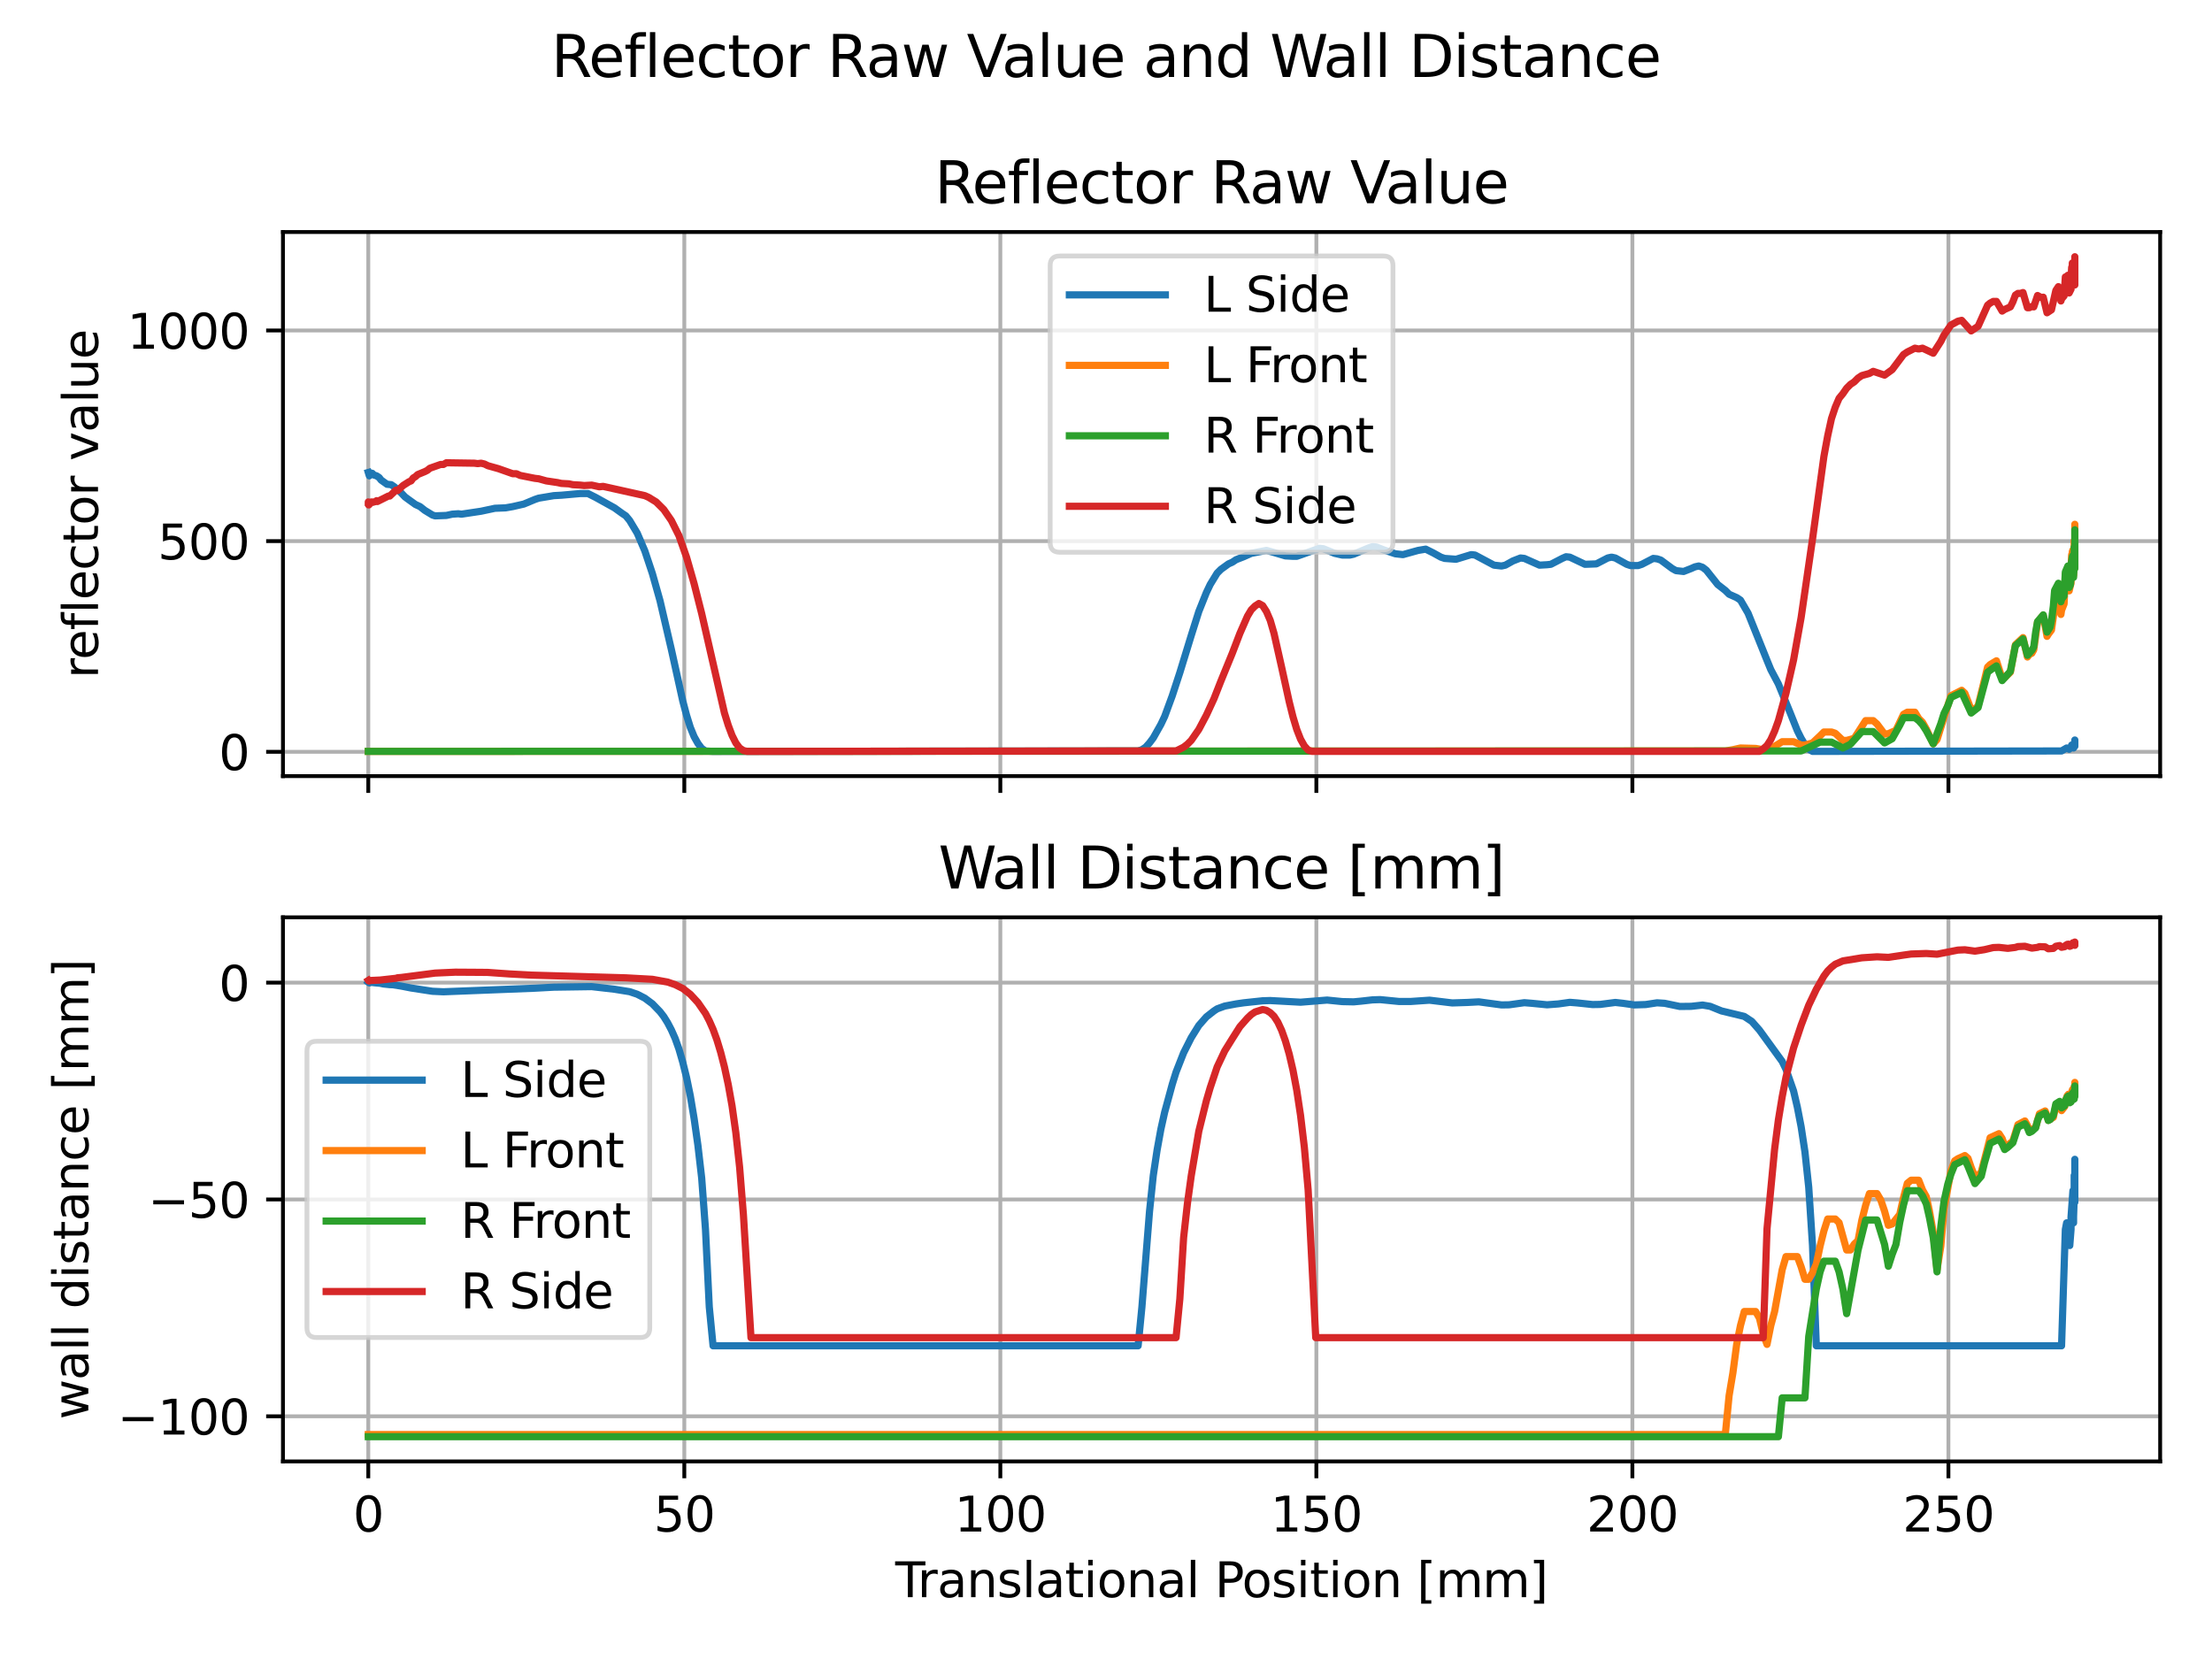 <?xml version="1.0" encoding="utf-8" standalone="no"?>
<!DOCTYPE svg PUBLIC "-//W3C//DTD SVG 1.1//EN"
  "http://www.w3.org/Graphics/SVG/1.1/DTD/svg11.dtd">
<svg xmlns:xlink="http://www.w3.org/1999/xlink" width="460.8pt" height="345.6pt" viewBox="0 0 460.8 345.6" xmlns="http://www.w3.org/2000/svg" version="1.1">
 <defs>
  <style type="text/css">*{stroke-linejoin: round; stroke-linecap: butt}</style>
 </defs>
 <g id="figure_1">
  <g id="patch_1">
   <path d="M 0 345.6 
L 460.8 345.6 
L 460.8 0 
L 0 0 
z
" style="fill: #ffffff"/>
  </g>
  <g id="axes_1">
   <g id="patch_2">
    <path d="M 58.945 161.679 
L 450 161.679 
L 450 48.332 
L 58.945 48.332 
z
" style="fill: #ffffff"/>
   </g>
   <g id="matplotlib.axis_1">
    <g id="xtick_1">
     <g id="line2d_1">
      <path d="M 76.721 161.679 
L 76.721 48.332 
" clip-path="url(#pb3e7c5bbc8)" style="fill: none; stroke: #b0b0b0; stroke-width: 0.8; stroke-linecap: square"/>
     </g>
     <g id="line2d_2">
      <defs>
       <path id="m8b4dc51caf" d="M 0 0 
L 0 3.5 
" style="stroke: #000000; stroke-width: 0.8"/>
      </defs>
      <g>
       <use xlink:href="#m8b4dc51caf" x="76.721" y="161.679" style="stroke: #000000; stroke-width: 0.8"/>
      </g>
     </g>
    </g>
    <g id="xtick_2">
     <g id="line2d_3">
      <path d="M 142.555 161.679 
L 142.555 48.332 
" clip-path="url(#pb3e7c5bbc8)" style="fill: none; stroke: #b0b0b0; stroke-width: 0.8; stroke-linecap: square"/>
     </g>
     <g id="line2d_4">
      <g>
       <use xlink:href="#m8b4dc51caf" x="142.555" y="161.679" style="stroke: #000000; stroke-width: 0.8"/>
      </g>
     </g>
    </g>
    <g id="xtick_3">
     <g id="line2d_5">
      <path d="M 208.389 161.679 
L 208.389 48.332 
" clip-path="url(#pb3e7c5bbc8)" style="fill: none; stroke: #b0b0b0; stroke-width: 0.8; stroke-linecap: square"/>
     </g>
     <g id="line2d_6">
      <g>
       <use xlink:href="#m8b4dc51caf" x="208.389" y="161.679" style="stroke: #000000; stroke-width: 0.8"/>
      </g>
     </g>
    </g>
    <g id="xtick_4">
     <g id="line2d_7">
      <path d="M 274.223 161.679 
L 274.223 48.332 
" clip-path="url(#pb3e7c5bbc8)" style="fill: none; stroke: #b0b0b0; stroke-width: 0.8; stroke-linecap: square"/>
     </g>
     <g id="line2d_8">
      <g>
       <use xlink:href="#m8b4dc51caf" x="274.223" y="161.679" style="stroke: #000000; stroke-width: 0.8"/>
      </g>
     </g>
    </g>
    <g id="xtick_5">
     <g id="line2d_9">
      <path d="M 340.057 161.679 
L 340.057 48.332 
" clip-path="url(#pb3e7c5bbc8)" style="fill: none; stroke: #b0b0b0; stroke-width: 0.8; stroke-linecap: square"/>
     </g>
     <g id="line2d_10">
      <g>
       <use xlink:href="#m8b4dc51caf" x="340.057" y="161.679" style="stroke: #000000; stroke-width: 0.8"/>
      </g>
     </g>
    </g>
    <g id="xtick_6">
     <g id="line2d_11">
      <path d="M 405.891 161.679 
L 405.891 48.332 
" clip-path="url(#pb3e7c5bbc8)" style="fill: none; stroke: #b0b0b0; stroke-width: 0.8; stroke-linecap: square"/>
     </g>
     <g id="line2d_12">
      <g>
       <use xlink:href="#m8b4dc51caf" x="405.891" y="161.679" style="stroke: #000000; stroke-width: 0.8"/>
      </g>
     </g>
    </g>
   </g>
   <g id="matplotlib.axis_2">
    <g id="ytick_1">
     <g id="line2d_13">
      <path d="M 58.945 156.614 
L 450 156.614 
" clip-path="url(#pb3e7c5bbc8)" style="fill: none; stroke: #b0b0b0; stroke-width: 0.8; stroke-linecap: square"/>
     </g>
     <g id="line2d_14">
      <defs>
       <path id="m3fa0ac9e76" d="M 0 0 
L -3.5 0 
" style="stroke: #000000; stroke-width: 0.8"/>
      </defs>
      <g>
       <use xlink:href="#m3fa0ac9e76" x="58.945" y="156.614" style="stroke: #000000; stroke-width: 0.8"/>
      </g>
     </g>
     <g id="text_1">
      <!-- 0 -->
      <g transform="translate(45.583 160.414)scale(0.1 -0.1)">
       <defs>
        <path id="DejaVuSans-30" d="M 2034 4250 
Q 1547 4250 1301 3770 
Q 1056 3291 1056 2328 
Q 1056 1369 1301 889 
Q 1547 409 2034 409 
Q 2525 409 2770 889 
Q 3016 1369 3016 2328 
Q 3016 3291 2770 3770 
Q 2525 4250 2034 4250 
z
M 2034 4750 
Q 2819 4750 3233 4129 
Q 3647 3509 3647 2328 
Q 3647 1150 3233 529 
Q 2819 -91 2034 -91 
Q 1250 -91 836 529 
Q 422 1150 422 2328 
Q 422 3509 836 4129 
Q 1250 4750 2034 4750 
z
" transform="scale(0.016)"/>
       </defs>
       <use xlink:href="#DejaVuSans-30"/>
      </g>
     </g>
    </g>
    <g id="ytick_2">
     <g id="line2d_15">
      <path d="M 58.945 112.729 
L 450 112.729 
" clip-path="url(#pb3e7c5bbc8)" style="fill: none; stroke: #b0b0b0; stroke-width: 0.8; stroke-linecap: square"/>
     </g>
     <g id="line2d_16">
      <g>
       <use xlink:href="#m3fa0ac9e76" x="58.945" y="112.729" style="stroke: #000000; stroke-width: 0.8"/>
      </g>
     </g>
     <g id="text_2">
      <!-- 500 -->
      <g transform="translate(32.858 116.528)scale(0.1 -0.1)">
       <defs>
        <path id="DejaVuSans-35" d="M 691 4666 
L 3169 4666 
L 3169 4134 
L 1269 4134 
L 1269 2991 
Q 1406 3038 1543 3061 
Q 1681 3084 1819 3084 
Q 2600 3084 3056 2656 
Q 3513 2228 3513 1497 
Q 3513 744 3044 326 
Q 2575 -91 1722 -91 
Q 1428 -91 1123 -41 
Q 819 9 494 109 
L 494 744 
Q 775 591 1075 516 
Q 1375 441 1709 441 
Q 2250 441 2565 725 
Q 2881 1009 2881 1497 
Q 2881 1984 2565 2268 
Q 2250 2553 1709 2553 
Q 1456 2553 1204 2497 
Q 953 2441 691 2322 
L 691 4666 
z
" transform="scale(0.016)"/>
       </defs>
       <use xlink:href="#DejaVuSans-35"/>
       <use xlink:href="#DejaVuSans-30" x="63.623"/>
       <use xlink:href="#DejaVuSans-30" x="127.246"/>
      </g>
     </g>
    </g>
    <g id="ytick_3">
     <g id="line2d_17">
      <path d="M 58.945 68.844 
L 450 68.844 
" clip-path="url(#pb3e7c5bbc8)" style="fill: none; stroke: #b0b0b0; stroke-width: 0.8; stroke-linecap: square"/>
     </g>
     <g id="line2d_18">
      <g>
       <use xlink:href="#m3fa0ac9e76" x="58.945" y="68.844" style="stroke: #000000; stroke-width: 0.8"/>
      </g>
     </g>
     <g id="text_3">
      <!-- 1000 -->
      <g transform="translate(26.495 72.643)scale(0.1 -0.1)">
       <defs>
        <path id="DejaVuSans-31" d="M 794 531 
L 1825 531 
L 1825 4091 
L 703 3866 
L 703 4441 
L 1819 4666 
L 2450 4666 
L 2450 531 
L 3481 531 
L 3481 0 
L 794 0 
L 794 531 
z
" transform="scale(0.016)"/>
       </defs>
       <use xlink:href="#DejaVuSans-31"/>
       <use xlink:href="#DejaVuSans-30" x="63.623"/>
       <use xlink:href="#DejaVuSans-30" x="127.246"/>
       <use xlink:href="#DejaVuSans-30" x="190.869"/>
      </g>
     </g>
    </g>
    <g id="text_4">
     <!-- reflector value -->
     <g transform="translate(20.416 141.322)rotate(-90)scale(0.1 -0.1)">
      <defs>
       <path id="DejaVuSans-72" d="M 2631 2963 
Q 2534 3019 2420 3045 
Q 2306 3072 2169 3072 
Q 1681 3072 1420 2755 
Q 1159 2438 1159 1844 
L 1159 0 
L 581 0 
L 581 3500 
L 1159 3500 
L 1159 2956 
Q 1341 3275 1631 3429 
Q 1922 3584 2338 3584 
Q 2397 3584 2469 3576 
Q 2541 3569 2628 3553 
L 2631 2963 
z
" transform="scale(0.016)"/>
       <path id="DejaVuSans-65" d="M 3597 1894 
L 3597 1613 
L 953 1613 
Q 991 1019 1311 708 
Q 1631 397 2203 397 
Q 2534 397 2845 478 
Q 3156 559 3463 722 
L 3463 178 
Q 3153 47 2828 -22 
Q 2503 -91 2169 -91 
Q 1331 -91 842 396 
Q 353 884 353 1716 
Q 353 2575 817 3079 
Q 1281 3584 2069 3584 
Q 2775 3584 3186 3129 
Q 3597 2675 3597 1894 
z
M 3022 2063 
Q 3016 2534 2758 2815 
Q 2500 3097 2075 3097 
Q 1594 3097 1305 2825 
Q 1016 2553 972 2059 
L 3022 2063 
z
" transform="scale(0.016)"/>
       <path id="DejaVuSans-66" d="M 2375 4863 
L 2375 4384 
L 1825 4384 
Q 1516 4384 1395 4259 
Q 1275 4134 1275 3809 
L 1275 3500 
L 2222 3500 
L 2222 3053 
L 1275 3053 
L 1275 0 
L 697 0 
L 697 3053 
L 147 3053 
L 147 3500 
L 697 3500 
L 697 3744 
Q 697 4328 969 4595 
Q 1241 4863 1831 4863 
L 2375 4863 
z
" transform="scale(0.016)"/>
       <path id="DejaVuSans-6c" d="M 603 4863 
L 1178 4863 
L 1178 0 
L 603 0 
L 603 4863 
z
" transform="scale(0.016)"/>
       <path id="DejaVuSans-63" d="M 3122 3366 
L 3122 2828 
Q 2878 2963 2633 3030 
Q 2388 3097 2138 3097 
Q 1578 3097 1268 2742 
Q 959 2388 959 1747 
Q 959 1106 1268 751 
Q 1578 397 2138 397 
Q 2388 397 2633 464 
Q 2878 531 3122 666 
L 3122 134 
Q 2881 22 2623 -34 
Q 2366 -91 2075 -91 
Q 1284 -91 818 406 
Q 353 903 353 1747 
Q 353 2603 823 3093 
Q 1294 3584 2113 3584 
Q 2378 3584 2631 3529 
Q 2884 3475 3122 3366 
z
" transform="scale(0.016)"/>
       <path id="DejaVuSans-74" d="M 1172 4494 
L 1172 3500 
L 2356 3500 
L 2356 3053 
L 1172 3053 
L 1172 1153 
Q 1172 725 1289 603 
Q 1406 481 1766 481 
L 2356 481 
L 2356 0 
L 1766 0 
Q 1100 0 847 248 
Q 594 497 594 1153 
L 594 3053 
L 172 3053 
L 172 3500 
L 594 3500 
L 594 4494 
L 1172 4494 
z
" transform="scale(0.016)"/>
       <path id="DejaVuSans-6f" d="M 1959 3097 
Q 1497 3097 1228 2736 
Q 959 2375 959 1747 
Q 959 1119 1226 758 
Q 1494 397 1959 397 
Q 2419 397 2687 759 
Q 2956 1122 2956 1747 
Q 2956 2369 2687 2733 
Q 2419 3097 1959 3097 
z
M 1959 3584 
Q 2709 3584 3137 3096 
Q 3566 2609 3566 1747 
Q 3566 888 3137 398 
Q 2709 -91 1959 -91 
Q 1206 -91 779 398 
Q 353 888 353 1747 
Q 353 2609 779 3096 
Q 1206 3584 1959 3584 
z
" transform="scale(0.016)"/>
       <path id="DejaVuSans-20" transform="scale(0.016)"/>
       <path id="DejaVuSans-76" d="M 191 3500 
L 800 3500 
L 1894 563 
L 2988 3500 
L 3597 3500 
L 2284 0 
L 1503 0 
L 191 3500 
z
" transform="scale(0.016)"/>
       <path id="DejaVuSans-61" d="M 2194 1759 
Q 1497 1759 1228 1600 
Q 959 1441 959 1056 
Q 959 750 1161 570 
Q 1363 391 1709 391 
Q 2188 391 2477 730 
Q 2766 1069 2766 1631 
L 2766 1759 
L 2194 1759 
z
M 3341 1997 
L 3341 0 
L 2766 0 
L 2766 531 
Q 2569 213 2275 61 
Q 1981 -91 1556 -91 
Q 1019 -91 701 211 
Q 384 513 384 1019 
Q 384 1609 779 1909 
Q 1175 2209 1959 2209 
L 2766 2209 
L 2766 2266 
Q 2766 2663 2505 2880 
Q 2244 3097 1772 3097 
Q 1472 3097 1187 3025 
Q 903 2953 641 2809 
L 641 3341 
Q 956 3463 1253 3523 
Q 1550 3584 1831 3584 
Q 2591 3584 2966 3190 
Q 3341 2797 3341 1997 
z
" transform="scale(0.016)"/>
       <path id="DejaVuSans-75" d="M 544 1381 
L 544 3500 
L 1119 3500 
L 1119 1403 
Q 1119 906 1312 657 
Q 1506 409 1894 409 
Q 2359 409 2629 706 
Q 2900 1003 2900 1516 
L 2900 3500 
L 3475 3500 
L 3475 0 
L 2900 0 
L 2900 538 
Q 2691 219 2414 64 
Q 2138 -91 1772 -91 
Q 1169 -91 856 284 
Q 544 659 544 1381 
z
M 1991 3584 
L 1991 3584 
z
" transform="scale(0.016)"/>
      </defs>
      <use xlink:href="#DejaVuSans-72"/>
      <use xlink:href="#DejaVuSans-65" x="38.863"/>
      <use xlink:href="#DejaVuSans-66" x="100.387"/>
      <use xlink:href="#DejaVuSans-6c" x="135.592"/>
      <use xlink:href="#DejaVuSans-65" x="163.375"/>
      <use xlink:href="#DejaVuSans-63" x="224.898"/>
      <use xlink:href="#DejaVuSans-74" x="279.879"/>
      <use xlink:href="#DejaVuSans-6f" x="319.088"/>
      <use xlink:href="#DejaVuSans-72" x="380.27"/>
      <use xlink:href="#DejaVuSans-20" x="421.383"/>
      <use xlink:href="#DejaVuSans-76" x="453.17"/>
      <use xlink:href="#DejaVuSans-61" x="512.35"/>
      <use xlink:href="#DejaVuSans-6c" x="573.629"/>
      <use xlink:href="#DejaVuSans-75" x="601.412"/>
      <use xlink:href="#DejaVuSans-65" x="664.791"/>
     </g>
    </g>
   </g>
   <g id="line2d_19">
    <path d="M 76.721 98.423 
L 76.747 98.51 
L 76.936 99.125 
L 77.142 98.598 
L 77.208 98.51 
L 77.449 98.686 
L 77.543 98.598 
L 77.877 98.949 
L 78.143 99.037 
L 78.447 99.125 
L 78.979 99.476 
L 79.388 100.002 
L 80.618 100.88 
L 81.497 100.968 
L 82.144 101.407 
L 82.837 102.021 
L 83.201 102.284 
L 84.365 103.513 
L 85.201 104.128 
L 86.543 105.093 
L 87.496 105.532 
L 88.498 106.322 
L 90.085 107.287 
L 90.638 107.463 
L 92.982 107.375 
L 94.206 107.112 
L 95.483 107.024 
L 96.128 107.112 
L 100.223 106.497 
L 103.094 105.883 
L 105.319 105.795 
L 106.82 105.532 
L 109.124 105.005 
L 111.441 104.04 
L 112.218 103.777 
L 113.798 103.513 
L 115.365 103.25 
L 116.945 103.162 
L 120.895 102.811 
L 122.475 102.811 
L 124.055 103.601 
L 128.005 105.795 
L 129.585 106.936 
L 130.375 107.463 
L 131.165 108.428 
L 132.745 111.061 
L 134.325 114.748 
L 135.905 119.487 
L 137.485 125.105 
L 139.855 135.286 
L 142.225 145.994 
L 143.015 148.978 
L 143.805 151.524 
L 144.596 153.455 
L 145.386 154.859 
L 146.176 155.912 
L 146.966 156.439 
L 148.546 156.527 
L 237.092 156.439 
L 237.882 156.176 
L 238.672 155.649 
L 239.462 154.771 
L 240.252 153.718 
L 241.833 150.909 
L 242.623 149.242 
L 244.203 144.941 
L 245.783 140.114 
L 248.153 132.39 
L 249.733 127.387 
L 251.313 123.437 
L 252.103 121.769 
L 253.551 119.4 
L 254.341 118.61 
L 255.921 117.469 
L 256.711 117.118 
L 257.501 116.591 
L 259.081 115.977 
L 260.661 115.274 
L 263.821 114.66 
L 265.401 115.099 
L 267.771 115.801 
L 269.351 115.889 
L 270.141 115.889 
L 274.881 114.221 
L 275.671 114.309 
L 278.041 115.274 
L 279.621 115.626 
L 281.201 115.626 
L 281.991 115.45 
L 285.151 114.133 
L 285.941 113.87 
L 286.731 113.958 
L 288.311 114.572 
L 290.681 115.362 
L 292.261 115.538 
L 293.841 115.099 
L 295.421 114.66 
L 297.001 114.397 
L 298.582 115.187 
L 300.162 116.064 
L 300.952 116.328 
L 303.322 116.503 
L 306.482 115.538 
L 307.272 115.626 
L 311.222 117.732 
L 312.802 117.908 
L 313.592 117.732 
L 315.172 116.854 
L 316.752 116.24 
L 317.542 116.328 
L 320.702 117.732 
L 322.282 117.644 
L 323.072 117.556 
L 325.442 116.328 
L 326.232 115.977 
L 327.022 116.064 
L 330.182 117.556 
L 332.552 117.469 
L 334.922 116.24 
L 335.712 116.064 
L 336.502 116.24 
L 338.872 117.556 
L 339.662 117.82 
L 341.242 117.82 
L 342.032 117.556 
L 344.402 116.328 
L 345.192 116.415 
L 345.982 116.679 
L 348.352 118.434 
L 349.142 118.873 
L 350.722 119.049 
L 352.302 118.434 
L 353.092 118.083 
L 353.882 117.908 
L 354.672 118.171 
L 355.462 118.785 
L 357.832 121.769 
L 359.412 122.998 
L 360.202 123.788 
L 361.782 124.49 
L 362.572 125.017 
L 364.152 127.738 
L 368.102 137.568 
L 368.892 139.499 
L 370.472 142.483 
L 372.842 148.276 
L 374.422 152.226 
L 375.212 153.806 
L 376.002 155.122 
L 376.792 156.088 
L 377.582 156.527 
L 429.46 156.439 
L 430.513 155.824 
L 430.908 155.912 
L 431.04 156.088 
L 431.435 155.737 
L 431.435 155.561 
L 431.566 155.21 
L 431.83 155.21 
L 431.83 155.473 
L 431.961 155.824 
L 431.961 155.737 
L 431.961 155.473 
L 432.093 155.386 
L 432.093 154.771 
L 432.093 154.771 
L 432.225 154.771 
L 432.225 155.473 
L 432.225 154.157 
L 432.225 154.508 
" clip-path="url(#pb3e7c5bbc8)" style="fill: none; stroke: #1f77b4; stroke-width: 1.5; stroke-linecap: square"/>
   </g>
   <g id="line2d_20">
    <path d="M 76.721 156.527 
L 359.412 156.439 
L 360.992 156.176 
L 362.572 155.824 
L 365.732 155.912 
L 367.312 156.176 
L 368.892 155.824 
L 369.682 155.473 
L 371.262 154.508 
L 373.632 154.508 
L 375.212 155.21 
L 376.002 155.21 
L 377.582 154.771 
L 379.162 153.279 
L 379.952 152.489 
L 381.533 152.489 
L 382.323 152.752 
L 383.903 154.245 
L 384.693 154.245 
L 386.273 153.806 
L 388.643 150.119 
L 390.223 150.119 
L 391.013 150.822 
L 392.593 152.928 
L 393.383 152.84 
L 394.963 152.138 
L 396.543 148.803 
L 397.333 148.364 
L 398.913 148.364 
L 399.703 149.681 
L 400.493 150.47 
L 401.283 151.875 
L 402.731 154.947 
L 403.521 154.069 
L 404.969 149.417 
L 406.418 144.941 
L 408.656 143.8 
L 409.315 144.414 
L 410.631 147.837 
L 411.421 147.662 
L 412.08 147.047 
L 414.055 138.973 
L 414.581 138.446 
L 415.898 137.656 
L 417.083 141.342 
L 417.61 141.167 
L 418.795 140.026 
L 419.848 134.321 
L 421.428 132.829 
L 422.35 136.866 
L 422.745 136.339 
L 423.271 136.076 
L 423.666 135.374 
L 424.456 129.581 
L 425.641 128.177 
L 426.431 132.565 
L 426.695 132.126 
L 427.353 131.249 
L 428.275 124.754 
L 428.801 123.7 
L 429.328 128.001 
L 429.46 127.123 
L 429.986 125.807 
L 430.25 119.663 
L 430.513 119.224 
L 430.776 118.259 
L 431.04 123.086 
L 431.303 121.945 
L 431.435 121.506 
L 431.435 118.522 
L 431.566 115.538 
L 431.698 115.274 
L 431.698 114.923 
L 431.83 114.572 
L 431.83 117.381 
L 431.961 119.839 
L 431.961 118.873 
L 432.093 118.61 
L 432.093 112.641 
L 432.225 112.466 
L 432.225 118.259 
L 432.225 109.218 
L 432.225 110.71 
" clip-path="url(#pb3e7c5bbc8)" style="fill: none; stroke: #ff7f0e; stroke-width: 1.5; stroke-linecap: square"/>
   </g>
   <g id="line2d_21">
    <path d="M 76.721 156.527 
L 375.212 156.439 
L 379.162 154.596 
L 381.533 154.596 
L 383.113 155.386 
L 383.903 155.824 
L 385.483 155.035 
L 387.853 152.401 
L 390.223 152.401 
L 392.593 154.771 
L 394.173 153.894 
L 395.753 151.085 
L 396.543 149.505 
L 398.913 149.505 
L 399.703 150.119 
L 400.493 150.997 
L 401.283 152.226 
L 402.731 154.947 
L 404.311 150.734 
L 404.969 148.627 
L 405.759 147.047 
L 406.418 145.292 
L 408.656 144.239 
L 410.631 148.54 
L 412.08 147.398 
L 414.055 140.026 
L 415.24 139.148 
L 415.898 138.709 
L 417.083 141.781 
L 418.795 139.85 
L 419.848 134.496 
L 421.428 133.092 
L 422.35 136.515 
L 423.271 135.462 
L 423.666 134.76 
L 424.061 131.688 
L 424.456 129.493 
L 425.641 128.089 
L 426.431 131.688 
L 427.09 130.634 
L 427.353 129.318 
L 427.748 126.246 
L 428.011 122.998 
L 428.801 121.506 
L 429.328 125.368 
L 429.46 124.841 
L 429.986 124.139 
L 430.25 119.136 
L 430.776 117.908 
L 431.04 122.384 
L 431.303 121.857 
L 431.435 120.453 
L 431.435 117.644 
L 431.698 115.977 
L 431.83 115.713 
L 431.83 118.083 
L 431.961 120.277 
L 431.961 120.014 
L 432.093 118.083 
L 432.093 113.958 
L 432.225 113.782 
L 432.225 118.434 
L 432.225 110.359 
L 432.225 111.676 
" clip-path="url(#pb3e7c5bbc8)" style="fill: none; stroke: #2ca02c; stroke-width: 1.5; stroke-linecap: square"/>
   </g>
   <g id="line2d_22">
    <path d="M 76.721 104.654 
L 76.722 104.566 
L 76.773 105.181 
L 76.812 105.093 
L 76.836 105.181 
L 76.865 105.005 
L 76.898 105.093 
L 76.936 105.093 
L 77.082 104.742 
L 77.281 104.654 
L 77.361 104.566 
L 77.449 104.654 
L 77.543 104.566 
L 77.646 104.654 
L 77.877 104.566 
L 78.29 104.479 
L 78.447 104.303 
L 78.613 104.479 
L 80.9 103.338 
L 81.192 103.338 
L 82.484 102.109 
L 82.837 102.197 
L 83.965 101.143 
L 85.201 100.353 
L 85.636 100.178 
L 86.083 99.564 
L 86.543 99.3 
L 87.014 98.861 
L 88.498 98.247 
L 89.017 97.984 
L 89.546 97.545 
L 91.783 96.755 
L 92.376 96.755 
L 92.982 96.404 
L 98.828 96.492 
L 99.512 96.579 
L 100.223 96.492 
L 100.934 96.667 
L 101.645 97.018 
L 103.831 97.633 
L 106.82 98.686 
L 107.584 98.686 
L 108.347 99.037 
L 111.441 99.651 
L 112.218 99.739 
L 113.798 100.178 
L 116.155 100.529 
L 116.945 100.705 
L 118.525 100.792 
L 119.315 100.968 
L 120.895 101.056 
L 121.685 101.143 
L 123.265 101.056 
L 124.845 101.407 
L 125.635 101.319 
L 134.325 103.25 
L 135.115 103.601 
L 136.695 104.566 
L 138.275 106.146 
L 139.855 108.428 
L 141.435 111.588 
L 143.015 116.064 
L 144.596 121.594 
L 146.176 127.826 
L 150.916 148.54 
L 151.706 151.085 
L 152.496 153.191 
L 153.286 154.771 
L 154.076 155.824 
L 154.866 156.351 
L 155.656 156.527 
L 244.993 156.439 
L 246.573 155.649 
L 247.363 155.035 
L 248.153 154.245 
L 249.733 151.963 
L 251.313 148.978 
L 252.893 145.555 
L 254.341 141.869 
L 256.711 136.076 
L 258.291 131.951 
L 259.871 128.352 
L 260.661 127.036 
L 261.451 126.246 
L 262.241 125.719 
L 263.031 126.158 
L 263.821 127.387 
L 264.611 129.23 
L 265.401 131.951 
L 266.981 138.973 
L 268.561 146.17 
L 269.351 149.329 
L 270.141 151.963 
L 270.931 153.981 
L 271.721 155.386 
L 272.511 156.263 
L 273.301 156.527 
L 366.522 156.527 
L 367.312 156 
L 368.102 155.298 
L 368.892 154.069 
L 369.682 152.314 
L 370.472 150.119 
L 372.052 144.414 
L 373.632 137.48 
L 375.212 128.616 
L 377.582 112.29 
L 379.952 95.087 
L 380.743 90.786 
L 381.533 87.188 
L 382.323 84.818 
L 383.113 82.975 
L 383.903 82.009 
L 384.693 80.868 
L 385.483 80.078 
L 386.273 79.552 
L 387.063 78.762 
L 387.853 78.235 
L 389.433 77.796 
L 390.223 77.358 
L 392.593 78.148 
L 394.173 77.007 
L 396.543 73.847 
L 397.333 73.32 
L 398.913 72.53 
L 399.703 72.706 
L 400.493 72.53 
L 402.731 73.583 
L 404.311 71.126 
L 404.969 69.809 
L 406.418 67.703 
L 407.866 66.913 
L 408.656 66.737 
L 410.631 68.932 
L 412.08 67.966 
L 414.055 63.578 
L 414.581 63.139 
L 415.24 62.788 
L 415.898 62.788 
L 417.083 64.806 
L 417.61 64.455 
L 418.795 63.929 
L 419.321 62.875 
L 419.848 61.471 
L 420.375 61.12 
L 420.901 61.12 
L 421.428 60.945 
L 422.35 64.104 
L 422.745 64.104 
L 423.271 63.841 
L 423.666 63.929 
L 424.456 61.559 
L 425.246 61.998 
L 425.641 61.91 
L 426.431 65.157 
L 427.353 64.543 
L 428.275 60.506 
L 428.801 59.716 
L 429.328 62.7 
L 429.46 62.261 
L 429.986 61.647 
L 430.25 57.697 
L 430.645 57.521 
L 430.776 57.346 
L 431.04 61.032 
L 431.435 60.242 
L 431.435 58.136 
L 431.566 55.678 
L 431.698 55.415 
L 431.698 54.801 
L 431.83 54.801 
L 431.83 56.556 
L 431.961 58.399 
L 431.961 58.136 
L 432.093 58.399 
L 432.093 54.449 
L 432.093 54.713 
L 432.225 54.713 
L 432.225 59.365 
L 432.225 53.484 
L 432.225 54.801 
" clip-path="url(#pb3e7c5bbc8)" style="fill: none; stroke: #d62728; stroke-width: 1.5; stroke-linecap: square"/>
   </g>
   <g id="patch_3">
    <path d="M 58.945 161.679 
L 58.945 48.332 
" style="fill: none; stroke: #000000; stroke-width: 0.8; stroke-linejoin: miter; stroke-linecap: square"/>
   </g>
   <g id="patch_4">
    <path d="M 450 161.679 
L 450 48.332 
" style="fill: none; stroke: #000000; stroke-width: 0.8; stroke-linejoin: miter; stroke-linecap: square"/>
   </g>
   <g id="patch_5">
    <path d="M 58.945 161.679 
L 450 161.679 
" style="fill: none; stroke: #000000; stroke-width: 0.8; stroke-linejoin: miter; stroke-linecap: square"/>
   </g>
   <g id="patch_6">
    <path d="M 58.945 48.332 
L 450 48.332 
" style="fill: none; stroke: #000000; stroke-width: 0.8; stroke-linejoin: miter; stroke-linecap: square"/>
   </g>
   <g id="text_5">
    <!-- Reflector Raw Value -->
    <g transform="translate(194.713 42.332)scale(0.12 -0.12)">
     <defs>
      <path id="DejaVuSans-52" d="M 2841 2188 
Q 3044 2119 3236 1894 
Q 3428 1669 3622 1275 
L 4263 0 
L 3584 0 
L 2988 1197 
Q 2756 1666 2539 1819 
Q 2322 1972 1947 1972 
L 1259 1972 
L 1259 0 
L 628 0 
L 628 4666 
L 2053 4666 
Q 2853 4666 3247 4331 
Q 3641 3997 3641 3322 
Q 3641 2881 3436 2590 
Q 3231 2300 2841 2188 
z
M 1259 4147 
L 1259 2491 
L 2053 2491 
Q 2509 2491 2742 2702 
Q 2975 2913 2975 3322 
Q 2975 3731 2742 3939 
Q 2509 4147 2053 4147 
L 1259 4147 
z
" transform="scale(0.016)"/>
      <path id="DejaVuSans-77" d="M 269 3500 
L 844 3500 
L 1563 769 
L 2278 3500 
L 2956 3500 
L 3675 769 
L 4391 3500 
L 4966 3500 
L 4050 0 
L 3372 0 
L 2619 2869 
L 1863 0 
L 1184 0 
L 269 3500 
z
" transform="scale(0.016)"/>
      <path id="DejaVuSans-56" d="M 1831 0 
L 50 4666 
L 709 4666 
L 2188 738 
L 3669 4666 
L 4325 4666 
L 2547 0 
L 1831 0 
z
" transform="scale(0.016)"/>
     </defs>
     <use xlink:href="#DejaVuSans-52"/>
     <use xlink:href="#DejaVuSans-65" x="64.982"/>
     <use xlink:href="#DejaVuSans-66" x="126.506"/>
     <use xlink:href="#DejaVuSans-6c" x="161.711"/>
     <use xlink:href="#DejaVuSans-65" x="189.494"/>
     <use xlink:href="#DejaVuSans-63" x="251.018"/>
     <use xlink:href="#DejaVuSans-74" x="305.998"/>
     <use xlink:href="#DejaVuSans-6f" x="345.207"/>
     <use xlink:href="#DejaVuSans-72" x="406.389"/>
     <use xlink:href="#DejaVuSans-20" x="447.502"/>
     <use xlink:href="#DejaVuSans-52" x="479.289"/>
     <use xlink:href="#DejaVuSans-61" x="546.521"/>
     <use xlink:href="#DejaVuSans-77" x="607.801"/>
     <use xlink:href="#DejaVuSans-20" x="689.588"/>
     <use xlink:href="#DejaVuSans-56" x="721.375"/>
     <use xlink:href="#DejaVuSans-61" x="782.033"/>
     <use xlink:href="#DejaVuSans-6c" x="843.312"/>
     <use xlink:href="#DejaVuSans-75" x="871.096"/>
     <use xlink:href="#DejaVuSans-65" x="934.475"/>
    </g>
   </g>
   <g id="legend_1">
    <g id="patch_7">
     <path d="M 220.765 115.044 
L 288.18 115.044 
Q 290.18 115.044 290.18 113.044 
L 290.18 55.332 
Q 290.18 53.332 288.18 53.332 
L 220.765 53.332 
Q 218.765 53.332 218.765 55.332 
L 218.765 113.044 
Q 218.765 115.044 220.765 115.044 
z
" style="fill: #ffffff; opacity: 0.8; stroke: #cccccc; stroke-linejoin: miter"/>
    </g>
    <g id="line2d_23">
     <path d="M 222.765 61.43 
L 232.765 61.43 
L 242.765 61.43 
" style="fill: none; stroke: #1f77b4; stroke-width: 1.5; stroke-linecap: square"/>
    </g>
    <g id="text_6">
     <!-- L Side -->
     <g transform="translate(250.765 64.93)scale(0.1 -0.1)">
      <defs>
       <path id="DejaVuSans-4c" d="M 628 4666 
L 1259 4666 
L 1259 531 
L 3531 531 
L 3531 0 
L 628 0 
L 628 4666 
z
" transform="scale(0.016)"/>
       <path id="DejaVuSans-53" d="M 3425 4513 
L 3425 3897 
Q 3066 4069 2747 4153 
Q 2428 4238 2131 4238 
Q 1616 4238 1336 4038 
Q 1056 3838 1056 3469 
Q 1056 3159 1242 3001 
Q 1428 2844 1947 2747 
L 2328 2669 
Q 3034 2534 3370 2195 
Q 3706 1856 3706 1288 
Q 3706 609 3251 259 
Q 2797 -91 1919 -91 
Q 1588 -91 1214 -16 
Q 841 59 441 206 
L 441 856 
Q 825 641 1194 531 
Q 1563 422 1919 422 
Q 2459 422 2753 634 
Q 3047 847 3047 1241 
Q 3047 1584 2836 1778 
Q 2625 1972 2144 2069 
L 1759 2144 
Q 1053 2284 737 2584 
Q 422 2884 422 3419 
Q 422 4038 858 4394 
Q 1294 4750 2059 4750 
Q 2388 4750 2728 4690 
Q 3069 4631 3425 4513 
z
" transform="scale(0.016)"/>
       <path id="DejaVuSans-69" d="M 603 3500 
L 1178 3500 
L 1178 0 
L 603 0 
L 603 3500 
z
M 603 4863 
L 1178 4863 
L 1178 4134 
L 603 4134 
L 603 4863 
z
" transform="scale(0.016)"/>
       <path id="DejaVuSans-64" d="M 2906 2969 
L 2906 4863 
L 3481 4863 
L 3481 0 
L 2906 0 
L 2906 525 
Q 2725 213 2448 61 
Q 2172 -91 1784 -91 
Q 1150 -91 751 415 
Q 353 922 353 1747 
Q 353 2572 751 3078 
Q 1150 3584 1784 3584 
Q 2172 3584 2448 3432 
Q 2725 3281 2906 2969 
z
M 947 1747 
Q 947 1113 1208 752 
Q 1469 391 1925 391 
Q 2381 391 2643 752 
Q 2906 1113 2906 1747 
Q 2906 2381 2643 2742 
Q 2381 3103 1925 3103 
Q 1469 3103 1208 2742 
Q 947 2381 947 1747 
z
" transform="scale(0.016)"/>
      </defs>
      <use xlink:href="#DejaVuSans-4c"/>
      <use xlink:href="#DejaVuSans-20" x="55.713"/>
      <use xlink:href="#DejaVuSans-53" x="87.5"/>
      <use xlink:href="#DejaVuSans-69" x="150.977"/>
      <use xlink:href="#DejaVuSans-64" x="178.76"/>
      <use xlink:href="#DejaVuSans-65" x="242.236"/>
     </g>
    </g>
    <g id="line2d_24">
     <path d="M 222.765 76.108 
L 232.765 76.108 
L 242.765 76.108 
" style="fill: none; stroke: #ff7f0e; stroke-width: 1.5; stroke-linecap: square"/>
    </g>
    <g id="text_7">
     <!-- L Front -->
     <g transform="translate(250.765 79.608)scale(0.1 -0.1)">
      <defs>
       <path id="DejaVuSans-46" d="M 628 4666 
L 3309 4666 
L 3309 4134 
L 1259 4134 
L 1259 2759 
L 3109 2759 
L 3109 2228 
L 1259 2228 
L 1259 0 
L 628 0 
L 628 4666 
z
" transform="scale(0.016)"/>
       <path id="DejaVuSans-6e" d="M 3513 2113 
L 3513 0 
L 2938 0 
L 2938 2094 
Q 2938 2591 2744 2837 
Q 2550 3084 2163 3084 
Q 1697 3084 1428 2787 
Q 1159 2491 1159 1978 
L 1159 0 
L 581 0 
L 581 3500 
L 1159 3500 
L 1159 2956 
Q 1366 3272 1645 3428 
Q 1925 3584 2291 3584 
Q 2894 3584 3203 3211 
Q 3513 2838 3513 2113 
z
" transform="scale(0.016)"/>
      </defs>
      <use xlink:href="#DejaVuSans-4c"/>
      <use xlink:href="#DejaVuSans-20" x="55.713"/>
      <use xlink:href="#DejaVuSans-46" x="87.5"/>
      <use xlink:href="#DejaVuSans-72" x="137.77"/>
      <use xlink:href="#DejaVuSans-6f" x="176.633"/>
      <use xlink:href="#DejaVuSans-6e" x="237.814"/>
      <use xlink:href="#DejaVuSans-74" x="301.193"/>
     </g>
    </g>
    <g id="line2d_25">
     <path d="M 222.765 90.787 
L 232.765 90.787 
L 242.765 90.787 
" style="fill: none; stroke: #2ca02c; stroke-width: 1.5; stroke-linecap: square"/>
    </g>
    <g id="text_8">
     <!-- R Front -->
     <g transform="translate(250.765 94.287)scale(0.1 -0.1)">
      <use xlink:href="#DejaVuSans-52"/>
      <use xlink:href="#DejaVuSans-20" x="69.482"/>
      <use xlink:href="#DejaVuSans-46" x="101.27"/>
      <use xlink:href="#DejaVuSans-72" x="151.539"/>
      <use xlink:href="#DejaVuSans-6f" x="190.402"/>
      <use xlink:href="#DejaVuSans-6e" x="251.584"/>
      <use xlink:href="#DejaVuSans-74" x="314.963"/>
     </g>
    </g>
    <g id="line2d_26">
     <path d="M 222.765 105.465 
L 232.765 105.465 
L 242.765 105.465 
" style="fill: none; stroke: #d62728; stroke-width: 1.5; stroke-linecap: square"/>
    </g>
    <g id="text_9">
     <!-- R Side -->
     <g transform="translate(250.765 108.965)scale(0.1 -0.1)">
      <use xlink:href="#DejaVuSans-52"/>
      <use xlink:href="#DejaVuSans-20" x="69.482"/>
      <use xlink:href="#DejaVuSans-53" x="101.27"/>
      <use xlink:href="#DejaVuSans-69" x="164.746"/>
      <use xlink:href="#DejaVuSans-64" x="192.529"/>
      <use xlink:href="#DejaVuSans-65" x="256.006"/>
     </g>
    </g>
   </g>
  </g>
  <g id="axes_2">
   <g id="patch_8">
    <path d="M 58.945 304.444 
L 450 304.444 
L 450 191.097 
L 58.945 191.097 
z
" style="fill: #ffffff"/>
   </g>
   <g id="matplotlib.axis_3">
    <g id="xtick_7">
     <g id="line2d_27">
      <path d="M 76.721 304.444 
L 76.721 191.097 
" clip-path="url(#p027b9f95fc)" style="fill: none; stroke: #b0b0b0; stroke-width: 0.8; stroke-linecap: square"/>
     </g>
     <g id="line2d_28">
      <g>
       <use xlink:href="#m8b4dc51caf" x="76.721" y="304.444" style="stroke: #000000; stroke-width: 0.8"/>
      </g>
     </g>
     <g id="text_10">
      <!-- 0 -->
      <g transform="translate(73.539 319.042)scale(0.1 -0.1)">
       <use xlink:href="#DejaVuSans-30"/>
      </g>
     </g>
    </g>
    <g id="xtick_8">
     <g id="line2d_29">
      <path d="M 142.555 304.444 
L 142.555 191.097 
" clip-path="url(#p027b9f95fc)" style="fill: none; stroke: #b0b0b0; stroke-width: 0.8; stroke-linecap: square"/>
     </g>
     <g id="line2d_30">
      <g>
       <use xlink:href="#m8b4dc51caf" x="142.555" y="304.444" style="stroke: #000000; stroke-width: 0.8"/>
      </g>
     </g>
     <g id="text_11">
      <!-- 50 -->
      <g transform="translate(136.192 319.042)scale(0.1 -0.1)">
       <use xlink:href="#DejaVuSans-35"/>
       <use xlink:href="#DejaVuSans-30" x="63.623"/>
      </g>
     </g>
    </g>
    <g id="xtick_9">
     <g id="line2d_31">
      <path d="M 208.389 304.444 
L 208.389 191.097 
" clip-path="url(#p027b9f95fc)" style="fill: none; stroke: #b0b0b0; stroke-width: 0.8; stroke-linecap: square"/>
     </g>
     <g id="line2d_32">
      <g>
       <use xlink:href="#m8b4dc51caf" x="208.389" y="304.444" style="stroke: #000000; stroke-width: 0.8"/>
      </g>
     </g>
     <g id="text_12">
      <!-- 100 -->
      <g transform="translate(198.845 319.042)scale(0.1 -0.1)">
       <use xlink:href="#DejaVuSans-31"/>
       <use xlink:href="#DejaVuSans-30" x="63.623"/>
       <use xlink:href="#DejaVuSans-30" x="127.246"/>
      </g>
     </g>
    </g>
    <g id="xtick_10">
     <g id="line2d_33">
      <path d="M 274.223 304.444 
L 274.223 191.097 
" clip-path="url(#p027b9f95fc)" style="fill: none; stroke: #b0b0b0; stroke-width: 0.8; stroke-linecap: square"/>
     </g>
     <g id="line2d_34">
      <g>
       <use xlink:href="#m8b4dc51caf" x="274.223" y="304.444" style="stroke: #000000; stroke-width: 0.8"/>
      </g>
     </g>
     <g id="text_13">
      <!-- 150 -->
      <g transform="translate(264.679 319.042)scale(0.1 -0.1)">
       <use xlink:href="#DejaVuSans-31"/>
       <use xlink:href="#DejaVuSans-35" x="63.623"/>
       <use xlink:href="#DejaVuSans-30" x="127.246"/>
      </g>
     </g>
    </g>
    <g id="xtick_11">
     <g id="line2d_35">
      <path d="M 340.057 304.444 
L 340.057 191.097 
" clip-path="url(#p027b9f95fc)" style="fill: none; stroke: #b0b0b0; stroke-width: 0.8; stroke-linecap: square"/>
     </g>
     <g id="line2d_36">
      <g>
       <use xlink:href="#m8b4dc51caf" x="340.057" y="304.444" style="stroke: #000000; stroke-width: 0.8"/>
      </g>
     </g>
     <g id="text_14">
      <!-- 200 -->
      <g transform="translate(330.513 319.042)scale(0.1 -0.1)">
       <defs>
        <path id="DejaVuSans-32" d="M 1228 531 
L 3431 531 
L 3431 0 
L 469 0 
L 469 531 
Q 828 903 1448 1529 
Q 2069 2156 2228 2338 
Q 2531 2678 2651 2914 
Q 2772 3150 2772 3378 
Q 2772 3750 2511 3984 
Q 2250 4219 1831 4219 
Q 1534 4219 1204 4116 
Q 875 4013 500 3803 
L 500 4441 
Q 881 4594 1212 4672 
Q 1544 4750 1819 4750 
Q 2544 4750 2975 4387 
Q 3406 4025 3406 3419 
Q 3406 3131 3298 2873 
Q 3191 2616 2906 2266 
Q 2828 2175 2409 1742 
Q 1991 1309 1228 531 
z
" transform="scale(0.016)"/>
       </defs>
       <use xlink:href="#DejaVuSans-32"/>
       <use xlink:href="#DejaVuSans-30" x="63.623"/>
       <use xlink:href="#DejaVuSans-30" x="127.246"/>
      </g>
     </g>
    </g>
    <g id="xtick_12">
     <g id="line2d_37">
      <path d="M 405.891 304.444 
L 405.891 191.097 
" clip-path="url(#p027b9f95fc)" style="fill: none; stroke: #b0b0b0; stroke-width: 0.8; stroke-linecap: square"/>
     </g>
     <g id="line2d_38">
      <g>
       <use xlink:href="#m8b4dc51caf" x="405.891" y="304.444" style="stroke: #000000; stroke-width: 0.8"/>
      </g>
     </g>
     <g id="text_15">
      <!-- 250 -->
      <g transform="translate(396.347 319.042)scale(0.1 -0.1)">
       <use xlink:href="#DejaVuSans-32"/>
       <use xlink:href="#DejaVuSans-35" x="63.623"/>
       <use xlink:href="#DejaVuSans-30" x="127.246"/>
      </g>
     </g>
    </g>
    <g id="text_16">
     <!-- Translational Position [mm] -->
     <g transform="translate(186.495 332.72)scale(0.1 -0.1)">
      <defs>
       <path id="DejaVuSans-54" d="M -19 4666 
L 3928 4666 
L 3928 4134 
L 2272 4134 
L 2272 0 
L 1638 0 
L 1638 4134 
L -19 4134 
L -19 4666 
z
" transform="scale(0.016)"/>
       <path id="DejaVuSans-73" d="M 2834 3397 
L 2834 2853 
Q 2591 2978 2328 3040 
Q 2066 3103 1784 3103 
Q 1356 3103 1142 2972 
Q 928 2841 928 2578 
Q 928 2378 1081 2264 
Q 1234 2150 1697 2047 
L 1894 2003 
Q 2506 1872 2764 1633 
Q 3022 1394 3022 966 
Q 3022 478 2636 193 
Q 2250 -91 1575 -91 
Q 1294 -91 989 -36 
Q 684 19 347 128 
L 347 722 
Q 666 556 975 473 
Q 1284 391 1588 391 
Q 1994 391 2212 530 
Q 2431 669 2431 922 
Q 2431 1156 2273 1281 
Q 2116 1406 1581 1522 
L 1381 1569 
Q 847 1681 609 1914 
Q 372 2147 372 2553 
Q 372 3047 722 3315 
Q 1072 3584 1716 3584 
Q 2034 3584 2315 3537 
Q 2597 3491 2834 3397 
z
" transform="scale(0.016)"/>
       <path id="DejaVuSans-50" d="M 1259 4147 
L 1259 2394 
L 2053 2394 
Q 2494 2394 2734 2622 
Q 2975 2850 2975 3272 
Q 2975 3691 2734 3919 
Q 2494 4147 2053 4147 
L 1259 4147 
z
M 628 4666 
L 2053 4666 
Q 2838 4666 3239 4311 
Q 3641 3956 3641 3272 
Q 3641 2581 3239 2228 
Q 2838 1875 2053 1875 
L 1259 1875 
L 1259 0 
L 628 0 
L 628 4666 
z
" transform="scale(0.016)"/>
       <path id="DejaVuSans-5b" d="M 550 4863 
L 1875 4863 
L 1875 4416 
L 1125 4416 
L 1125 -397 
L 1875 -397 
L 1875 -844 
L 550 -844 
L 550 4863 
z
" transform="scale(0.016)"/>
       <path id="DejaVuSans-6d" d="M 3328 2828 
Q 3544 3216 3844 3400 
Q 4144 3584 4550 3584 
Q 5097 3584 5394 3201 
Q 5691 2819 5691 2113 
L 5691 0 
L 5113 0 
L 5113 2094 
Q 5113 2597 4934 2840 
Q 4756 3084 4391 3084 
Q 3944 3084 3684 2787 
Q 3425 2491 3425 1978 
L 3425 0 
L 2847 0 
L 2847 2094 
Q 2847 2600 2669 2842 
Q 2491 3084 2119 3084 
Q 1678 3084 1418 2786 
Q 1159 2488 1159 1978 
L 1159 0 
L 581 0 
L 581 3500 
L 1159 3500 
L 1159 2956 
Q 1356 3278 1631 3431 
Q 1906 3584 2284 3584 
Q 2666 3584 2933 3390 
Q 3200 3197 3328 2828 
z
" transform="scale(0.016)"/>
       <path id="DejaVuSans-5d" d="M 1947 4863 
L 1947 -844 
L 622 -844 
L 622 -397 
L 1369 -397 
L 1369 4416 
L 622 4416 
L 622 4863 
L 1947 4863 
z
" transform="scale(0.016)"/>
      </defs>
      <use xlink:href="#DejaVuSans-54"/>
      <use xlink:href="#DejaVuSans-72" x="46.334"/>
      <use xlink:href="#DejaVuSans-61" x="87.447"/>
      <use xlink:href="#DejaVuSans-6e" x="148.727"/>
      <use xlink:href="#DejaVuSans-73" x="212.105"/>
      <use xlink:href="#DejaVuSans-6c" x="264.205"/>
      <use xlink:href="#DejaVuSans-61" x="291.988"/>
      <use xlink:href="#DejaVuSans-74" x="353.268"/>
      <use xlink:href="#DejaVuSans-69" x="392.477"/>
      <use xlink:href="#DejaVuSans-6f" x="420.26"/>
      <use xlink:href="#DejaVuSans-6e" x="481.441"/>
      <use xlink:href="#DejaVuSans-61" x="544.82"/>
      <use xlink:href="#DejaVuSans-6c" x="606.1"/>
      <use xlink:href="#DejaVuSans-20" x="633.883"/>
      <use xlink:href="#DejaVuSans-50" x="665.67"/>
      <use xlink:href="#DejaVuSans-6f" x="722.348"/>
      <use xlink:href="#DejaVuSans-73" x="783.529"/>
      <use xlink:href="#DejaVuSans-69" x="835.629"/>
      <use xlink:href="#DejaVuSans-74" x="863.412"/>
      <use xlink:href="#DejaVuSans-69" x="902.621"/>
      <use xlink:href="#DejaVuSans-6f" x="930.404"/>
      <use xlink:href="#DejaVuSans-6e" x="991.586"/>
      <use xlink:href="#DejaVuSans-20" x="1054.965"/>
      <use xlink:href="#DejaVuSans-5b" x="1086.752"/>
      <use xlink:href="#DejaVuSans-6d" x="1125.766"/>
      <use xlink:href="#DejaVuSans-6d" x="1223.178"/>
      <use xlink:href="#DejaVuSans-5d" x="1320.59"/>
     </g>
    </g>
   </g>
   <g id="matplotlib.axis_4">
    <g id="ytick_4">
     <g id="line2d_39">
      <path d="M 58.945 295.045 
L 450 295.045 
" clip-path="url(#p027b9f95fc)" style="fill: none; stroke: #b0b0b0; stroke-width: 0.8; stroke-linecap: square"/>
     </g>
     <g id="line2d_40">
      <g>
       <use xlink:href="#m3fa0ac9e76" x="58.945" y="295.045" style="stroke: #000000; stroke-width: 0.8"/>
      </g>
     </g>
     <g id="text_17">
      <!-- −100 -->
      <g transform="translate(24.478 298.845)scale(0.1 -0.1)">
       <defs>
        <path id="DejaVuSans-2212" d="M 678 2272 
L 4684 2272 
L 4684 1741 
L 678 1741 
L 678 2272 
z
" transform="scale(0.016)"/>
       </defs>
       <use xlink:href="#DejaVuSans-2212"/>
       <use xlink:href="#DejaVuSans-31" x="83.789"/>
       <use xlink:href="#DejaVuSans-30" x="147.412"/>
       <use xlink:href="#DejaVuSans-30" x="211.035"/>
      </g>
     </g>
    </g>
    <g id="ytick_5">
     <g id="line2d_41">
      <path d="M 58.945 249.874 
L 450 249.874 
" clip-path="url(#p027b9f95fc)" style="fill: none; stroke: #b0b0b0; stroke-width: 0.8; stroke-linecap: square"/>
     </g>
     <g id="line2d_42">
      <g>
       <use xlink:href="#m3fa0ac9e76" x="58.945" y="249.874" style="stroke: #000000; stroke-width: 0.8"/>
      </g>
     </g>
     <g id="text_18">
      <!-- −50 -->
      <g transform="translate(30.841 253.673)scale(0.1 -0.1)">
       <use xlink:href="#DejaVuSans-2212"/>
       <use xlink:href="#DejaVuSans-35" x="83.789"/>
       <use xlink:href="#DejaVuSans-30" x="147.412"/>
      </g>
     </g>
    </g>
    <g id="ytick_6">
     <g id="line2d_43">
      <path d="M 58.945 204.702 
L 450 204.702 
" clip-path="url(#p027b9f95fc)" style="fill: none; stroke: #b0b0b0; stroke-width: 0.8; stroke-linecap: square"/>
     </g>
     <g id="line2d_44">
      <g>
       <use xlink:href="#m3fa0ac9e76" x="58.945" y="204.702" style="stroke: #000000; stroke-width: 0.8"/>
      </g>
     </g>
     <g id="text_19">
      <!-- 0 -->
      <g transform="translate(45.583 208.501)scale(0.1 -0.1)">
       <use xlink:href="#DejaVuSans-30"/>
      </g>
     </g>
    </g>
    <g id="text_20">
     <!-- wall distance [mm] -->
     <g transform="translate(18.398 295.709)rotate(-90)scale(0.1 -0.1)">
      <use xlink:href="#DejaVuSans-77"/>
      <use xlink:href="#DejaVuSans-61" x="81.787"/>
      <use xlink:href="#DejaVuSans-6c" x="143.066"/>
      <use xlink:href="#DejaVuSans-6c" x="170.85"/>
      <use xlink:href="#DejaVuSans-20" x="198.633"/>
      <use xlink:href="#DejaVuSans-64" x="230.42"/>
      <use xlink:href="#DejaVuSans-69" x="293.896"/>
      <use xlink:href="#DejaVuSans-73" x="321.68"/>
      <use xlink:href="#DejaVuSans-74" x="373.779"/>
      <use xlink:href="#DejaVuSans-61" x="412.988"/>
      <use xlink:href="#DejaVuSans-6e" x="474.268"/>
      <use xlink:href="#DejaVuSans-63" x="537.646"/>
      <use xlink:href="#DejaVuSans-65" x="592.627"/>
      <use xlink:href="#DejaVuSans-20" x="654.15"/>
      <use xlink:href="#DejaVuSans-5b" x="685.938"/>
      <use xlink:href="#DejaVuSans-6d" x="724.951"/>
      <use xlink:href="#DejaVuSans-6d" x="822.363"/>
      <use xlink:href="#DejaVuSans-5d" x="919.775"/>
     </g>
    </g>
   </g>
   <g id="line2d_45">
    <path d="M 76.721 204.617 
L 76.836 204.705 
L 76.979 204.758 
L 77.281 204.634 
L 78.143 204.741 
L 79.177 204.83 
L 79.845 204.974 
L 81.192 205.12 
L 81.815 205.138 
L 83.578 205.417 
L 85.636 205.82 
L 90.085 206.502 
L 92.376 206.606 
L 111.441 205.859 
L 115.365 205.646 
L 123.265 205.531 
L 128.005 206.076 
L 131.165 206.585 
L 132.745 207.117 
L 134.325 207.93 
L 135.905 209.109 
L 137.485 210.743 
L 138.275 211.768 
L 139.065 213.036 
L 139.855 214.54 
L 140.645 216.32 
L 141.435 218.533 
L 142.225 221.262 
L 143.015 224.442 
L 143.805 228.29 
L 144.596 233.015 
L 145.386 238.581 
L 146.176 245.429 
L 146.966 256.116 
L 147.756 272.27 
L 148.546 280.356 
L 237.092 280.356 
L 237.882 272.27 
L 239.462 252.403 
L 240.252 244.859 
L 241.042 239.592 
L 241.833 235.229 
L 242.623 231.687 
L 244.203 225.878 
L 244.993 223.34 
L 246.573 219.31 
L 248.153 216.175 
L 249.733 213.63 
L 251.313 211.833 
L 252.893 210.596 
L 253.551 210.163 
L 255.131 209.584 
L 257.501 209.135 
L 259.081 208.903 
L 263.031 208.48 
L 264.611 208.431 
L 270.931 208.777 
L 276.461 208.333 
L 279.621 208.652 
L 281.991 208.702 
L 283.571 208.554 
L 285.941 208.286 
L 287.521 208.238 
L 291.471 208.628 
L 293.841 208.628 
L 297.792 208.358 
L 302.532 208.929 
L 305.692 208.828 
L 308.062 208.702 
L 312.802 209.343 
L 314.382 209.317 
L 317.542 208.878 
L 319.122 209.006 
L 322.282 209.317 
L 324.652 209.135 
L 327.022 208.802 
L 328.602 208.929 
L 331.762 209.265 
L 333.342 209.239 
L 336.502 208.828 
L 338.082 209.006 
L 340.452 209.343 
L 342.822 209.265 
L 345.192 208.903 
L 346.772 209.006 
L 349.932 209.664 
L 352.302 209.637 
L 354.672 209.37 
L 356.252 209.637 
L 358.622 210.596 
L 363.362 211.736 
L 364.942 212.786 
L 366.522 214.585 
L 371.262 221.117 
L 372.052 222.743 
L 373.632 227.269 
L 374.422 230.657 
L 375.212 234.75 
L 376.002 239.954 
L 376.792 247.326 
L 377.582 259.468 
L 378.372 280.356 
L 429.46 280.356 
L 430.25 256.116 
L 430.513 254.743 
L 430.908 254.743 
L 431.04 256.116 
L 431.171 259.468 
L 431.435 256.116 
L 431.435 253.514 
L 431.83 248.031 
L 431.83 248.031 
L 431.961 250.452 
L 431.961 254.743 
L 431.961 253.514 
L 432.093 249.584 
L 432.093 244.859 
L 432.093 244.859 
L 432.225 244.859 
L 432.225 244.859 
L 432.225 250.452 
L 432.225 241.508 
L 432.225 243.306 
" clip-path="url(#p027b9f95fc)" style="fill: none; stroke: #1f77b4; stroke-width: 1.5; stroke-linecap: square"/>
   </g>
   <g id="line2d_46">
    <path d="M 76.721 298.84 
L 359.412 298.84 
L 360.202 290.745 
L 360.992 286.011 
L 361.782 280.057 
L 362.572 276.136 
L 363.362 273.209 
L 365.732 273.209 
L 366.522 274.583 
L 367.312 277.934 
L 368.102 280.057 
L 368.892 276.136 
L 369.682 273.209 
L 371.262 264.5 
L 372.052 261.772 
L 374.422 261.772 
L 375.212 263.904 
L 376.002 266.497 
L 376.792 266.497 
L 377.582 265.124 
L 378.372 263.335 
L 379.162 259.567 
L 379.952 256.414 
L 380.743 253.939 
L 382.323 253.939 
L 383.113 254.707 
L 384.693 260.399 
L 385.483 260.399 
L 386.273 259.17 
L 387.063 258.42 
L 387.853 254.192 
L 388.643 251.093 
L 389.433 248.645 
L 391.013 248.645 
L 391.803 249.982 
L 392.593 252.322 
L 393.383 255.249 
L 394.173 254.978 
L 395.753 252.99 
L 396.543 249.467 
L 397.333 246.495 
L 398.123 245.862 
L 399.703 245.862 
L 400.493 247.886 
L 401.283 249.295 
L 401.941 252.322 
L 402.731 256.731 
L 403.521 264.5 
L 404.311 259.567 
L 404.969 251.897 
L 406.418 243.92 
L 407.208 241.815 
L 407.866 241.381 
L 409.315 240.722 
L 409.973 241.3 
L 410.631 243.206 
L 411.421 245.139 
L 412.08 244.905 
L 412.738 244.137 
L 414.055 239.086 
L 414.581 237 
L 416.425 236.159 
L 417.083 237.171 
L 417.61 238.68 
L 418.268 238.544 
L 419.321 237.713 
L 420.375 234.271 
L 421.823 233.512 
L 422.35 234.452 
L 422.745 235.68 
L 424.061 234.831 
L 424.851 232.022 
L 426.036 231.434 
L 426.431 232.41 
L 426.695 233.386 
L 427.748 232.762 
L 428.275 230.305 
L 429.065 229.727 
L 429.328 230.504 
L 429.46 231.362 
L 430.118 230.504 
L 430.25 229.393 
L 430.645 228.245 
L 430.908 227.947 
L 431.171 229.51 
L 431.435 228.977 
L 431.698 227.071 
L 431.83 226.872 
L 431.961 227.685 
L 431.961 228.435 
L 431.961 228.191 
L 432.093 228.055 
L 432.093 226.375 
L 432.225 226.303 
L 432.225 227.947 
L 432.225 225.481 
L 432.225 225.851 
" clip-path="url(#p027b9f95fc)" style="fill: none; stroke: #ff7f0e; stroke-width: 1.5; stroke-linecap: square"/>
   </g>
   <g id="line2d_47">
    <path d="M 76.721 299.292 
L 370.472 299.292 
L 371.262 291.197 
L 376.002 291.197 
L 376.792 278.395 
L 378.372 268.511 
L 379.162 264.952 
L 379.952 262.729 
L 382.323 262.729 
L 383.113 264.952 
L 383.903 268.511 
L 384.693 273.661 
L 387.063 260.435 
L 388.643 254.147 
L 391.013 254.147 
L 392.593 259.251 
L 393.383 263.786 
L 394.173 261.302 
L 394.963 259.251 
L 395.753 254.644 
L 396.543 250.985 
L 397.333 248.049 
L 399.703 248.049 
L 400.493 249.106 
L 401.283 250.795 
L 401.941 253.677 
L 402.731 257.833 
L 403.521 264.952 
L 404.311 255.43 
L 404.969 250.262 
L 405.759 246.693 
L 406.418 244.588 
L 407.208 242.628 
L 409.315 241.589 
L 409.973 242.989 
L 411.421 246.567 
L 412.738 245.022 
L 413.396 242.267 
L 414.581 238.174 
L 416.425 237.28 
L 417.083 238.3 
L 417.61 239.475 
L 418.268 239.005 
L 419.321 238.048 
L 420.375 234.822 
L 421.823 234.099 
L 422.35 234.958 
L 422.745 235.933 
L 423.271 235.68 
L 424.061 234.958 
L 424.456 233.422 
L 424.851 232.446 
L 426.036 231.85 
L 426.431 232.555 
L 426.695 233.422 
L 427.09 233.223 
L 427.748 232.365 
L 428.275 229.944 
L 429.065 229.438 
L 429.328 230.061 
L 429.46 230.793 
L 430.118 230.341 
L 430.25 229.32 
L 430.645 228.507 
L 430.908 228.299 
L 431.171 229.727 
L 431.435 229.555 
L 431.435 229.085 
L 431.698 227.803 
L 431.83 227.649 
L 431.961 228.345 
L 431.961 229.031 
L 431.961 228.977 
L 432.093 228.95 
L 432.093 227.215 
L 432.225 227.116 
L 432.225 228.453 
L 432.225 226.221 
L 432.225 226.529 
" clip-path="url(#p027b9f95fc)" style="fill: none; stroke: #2ca02c; stroke-width: 1.5; stroke-linecap: square"/>
   </g>
   <g id="line2d_48">
    <path d="M 76.721 204.24 
L 76.773 204.32 
L 76.865 204.359 
L 77.082 204.26 
L 79.177 204.162 
L 82.484 203.796 
L 82.837 203.683 
L 83.578 203.626 
L 90.638 202.711 
L 94.838 202.522 
L 100.223 202.557 
L 101.645 202.574 
L 106.069 202.885 
L 110.665 203.133 
L 130.375 203.701 
L 135.905 204.007 
L 139.065 204.58 
L 140.645 205.12 
L 142.225 205.91 
L 143.805 207.131 
L 145.386 208.84 
L 146.966 211.124 
L 147.756 212.64 
L 148.546 214.432 
L 149.336 216.6 
L 150.126 219.202 
L 150.916 222.273 
L 151.706 225.941 
L 152.496 230.359 
L 153.286 235.952 
L 154.076 243.161 
L 154.866 253.045 
L 156.446 278.657 
L 244.993 278.657 
L 245.783 270.58 
L 246.573 257.77 
L 247.363 250.705 
L 248.153 244.959 
L 249.733 235.653 
L 251.313 229.293 
L 252.103 226.592 
L 253.551 222.273 
L 255.131 218.922 
L 256.711 216.374 
L 258.291 213.881 
L 259.871 212.087 
L 260.661 211.339 
L 261.451 210.809 
L 263.031 210.301 
L 263.821 210.467 
L 264.611 210.948 
L 265.401 211.707 
L 266.191 212.927 
L 266.981 214.621 
L 267.771 216.835 
L 268.561 219.563 
L 269.351 222.942 
L 270.141 227.143 
L 270.931 232.374 
L 271.721 239.005 
L 272.511 247.895 
L 274.091 278.657 
L 367.312 278.657 
L 368.102 255.972 
L 369.682 239.403 
L 370.472 233.286 
L 371.262 228.48 
L 372.052 224.406 
L 373.632 218.316 
L 375.212 213.567 
L 376.792 209.408 
L 378.372 206.094 
L 379.952 203.332 
L 380.743 202.27 
L 381.533 201.483 
L 382.323 200.862 
L 383.903 200.175 
L 387.853 199.527 
L 391.013 199.319 
L 393.383 199.435 
L 396.543 198.963 
L 398.123 198.739 
L 401.283 198.63 
L 403.521 198.776 
L 407.866 197.921 
L 409.315 197.853 
L 411.421 198.141 
L 413.396 197.83 
L 415.24 197.395 
L 416.425 197.351 
L 418.268 197.56 
L 419.848 197.362 
L 420.375 197.189 
L 421.823 197.124 
L 423.271 197.516 
L 424.456 197.351 
L 424.851 197.199 
L 426.036 197.243 
L 426.695 197.649 
L 427.748 197.572 
L 428.275 197.124 
L 429.065 196.975 
L 429.46 197.34 
L 430.118 197.21 
L 430.25 196.975 
L 430.645 196.725 
L 430.908 196.694 
L 431.171 197.135 
L 431.435 197.04 
L 431.83 196.399 
L 431.83 196.399 
L 431.961 196.601 
L 431.961 196.818 
L 431.961 196.787 
L 432.093 196.787 
L 432.093 196.818 
L 432.093 196.358 
L 432.225 196.389 
L 432.225 196.389 
L 432.225 196.934 
L 432.225 196.249 
L 432.225 196.399 
" clip-path="url(#p027b9f95fc)" style="fill: none; stroke: #d62728; stroke-width: 1.5; stroke-linecap: square"/>
   </g>
   <g id="patch_9">
    <path d="M 58.945 304.444 
L 58.945 191.097 
" style="fill: none; stroke: #000000; stroke-width: 0.8; stroke-linejoin: miter; stroke-linecap: square"/>
   </g>
   <g id="patch_10">
    <path d="M 450 304.444 
L 450 191.097 
" style="fill: none; stroke: #000000; stroke-width: 0.8; stroke-linejoin: miter; stroke-linecap: square"/>
   </g>
   <g id="patch_11">
    <path d="M 58.945 304.444 
L 450 304.444 
" style="fill: none; stroke: #000000; stroke-width: 0.8; stroke-linejoin: miter; stroke-linecap: square"/>
   </g>
   <g id="patch_12">
    <path d="M 58.945 191.097 
L 450 191.097 
" style="fill: none; stroke: #000000; stroke-width: 0.8; stroke-linejoin: miter; stroke-linecap: square"/>
   </g>
   <g id="text_21">
    <!-- Wall Distance [mm] -->
    <g transform="translate(195.493 185.097)scale(0.12 -0.12)">
     <defs>
      <path id="DejaVuSans-57" d="M 213 4666 
L 850 4666 
L 1831 722 
L 2809 4666 
L 3519 4666 
L 4500 722 
L 5478 4666 
L 6119 4666 
L 4947 0 
L 4153 0 
L 3169 4050 
L 2175 0 
L 1381 0 
L 213 4666 
z
" transform="scale(0.016)"/>
      <path id="DejaVuSans-44" d="M 1259 4147 
L 1259 519 
L 2022 519 
Q 2988 519 3436 956 
Q 3884 1394 3884 2338 
Q 3884 3275 3436 3711 
Q 2988 4147 2022 4147 
L 1259 4147 
z
M 628 4666 
L 1925 4666 
Q 3281 4666 3915 4102 
Q 4550 3538 4550 2338 
Q 4550 1131 3912 565 
Q 3275 0 1925 0 
L 628 0 
L 628 4666 
z
" transform="scale(0.016)"/>
     </defs>
     <use xlink:href="#DejaVuSans-57"/>
     <use xlink:href="#DejaVuSans-61" x="92.502"/>
     <use xlink:href="#DejaVuSans-6c" x="153.781"/>
     <use xlink:href="#DejaVuSans-6c" x="181.564"/>
     <use xlink:href="#DejaVuSans-20" x="209.348"/>
     <use xlink:href="#DejaVuSans-44" x="241.135"/>
     <use xlink:href="#DejaVuSans-69" x="318.137"/>
     <use xlink:href="#DejaVuSans-73" x="345.92"/>
     <use xlink:href="#DejaVuSans-74" x="398.02"/>
     <use xlink:href="#DejaVuSans-61" x="437.229"/>
     <use xlink:href="#DejaVuSans-6e" x="498.508"/>
     <use xlink:href="#DejaVuSans-63" x="561.887"/>
     <use xlink:href="#DejaVuSans-65" x="616.867"/>
     <use xlink:href="#DejaVuSans-20" x="678.391"/>
     <use xlink:href="#DejaVuSans-5b" x="710.178"/>
     <use xlink:href="#DejaVuSans-6d" x="749.191"/>
     <use xlink:href="#DejaVuSans-6d" x="846.604"/>
     <use xlink:href="#DejaVuSans-5d" x="944.016"/>
    </g>
   </g>
   <g id="legend_2">
    <g id="patch_13">
     <path d="M 65.945 278.627 
L 133.361 278.627 
Q 135.361 278.627 135.361 276.627 
L 135.361 218.914 
Q 135.361 216.914 133.361 216.914 
L 65.945 216.914 
Q 63.945 216.914 63.945 218.914 
L 63.945 276.627 
Q 63.945 278.627 65.945 278.627 
z
" style="fill: #ffffff; opacity: 0.8; stroke: #cccccc; stroke-linejoin: miter"/>
    </g>
    <g id="line2d_49">
     <path d="M 67.945 225.012 
L 77.945 225.012 
L 87.945 225.012 
" style="fill: none; stroke: #1f77b4; stroke-width: 1.5; stroke-linecap: square"/>
    </g>
    <g id="text_22">
     <!-- L Side -->
     <g transform="translate(95.945 228.512)scale(0.1 -0.1)">
      <use xlink:href="#DejaVuSans-4c"/>
      <use xlink:href="#DejaVuSans-20" x="55.713"/>
      <use xlink:href="#DejaVuSans-53" x="87.5"/>
      <use xlink:href="#DejaVuSans-69" x="150.977"/>
      <use xlink:href="#DejaVuSans-64" x="178.76"/>
      <use xlink:href="#DejaVuSans-65" x="242.236"/>
     </g>
    </g>
    <g id="line2d_50">
     <path d="M 67.945 239.691 
L 77.945 239.691 
L 87.945 239.691 
" style="fill: none; stroke: #ff7f0e; stroke-width: 1.5; stroke-linecap: square"/>
    </g>
    <g id="text_23">
     <!-- L Front -->
     <g transform="translate(95.945 243.191)scale(0.1 -0.1)">
      <use xlink:href="#DejaVuSans-4c"/>
      <use xlink:href="#DejaVuSans-20" x="55.713"/>
      <use xlink:href="#DejaVuSans-46" x="87.5"/>
      <use xlink:href="#DejaVuSans-72" x="137.77"/>
      <use xlink:href="#DejaVuSans-6f" x="176.633"/>
      <use xlink:href="#DejaVuSans-6e" x="237.814"/>
      <use xlink:href="#DejaVuSans-74" x="301.193"/>
     </g>
    </g>
    <g id="line2d_51">
     <path d="M 67.945 254.369 
L 77.945 254.369 
L 87.945 254.369 
" style="fill: none; stroke: #2ca02c; stroke-width: 1.5; stroke-linecap: square"/>
    </g>
    <g id="text_24">
     <!-- R Front -->
     <g transform="translate(95.945 257.869)scale(0.1 -0.1)">
      <use xlink:href="#DejaVuSans-52"/>
      <use xlink:href="#DejaVuSans-20" x="69.482"/>
      <use xlink:href="#DejaVuSans-46" x="101.27"/>
      <use xlink:href="#DejaVuSans-72" x="151.539"/>
      <use xlink:href="#DejaVuSans-6f" x="190.402"/>
      <use xlink:href="#DejaVuSans-6e" x="251.584"/>
      <use xlink:href="#DejaVuSans-74" x="314.963"/>
     </g>
    </g>
    <g id="line2d_52">
     <path d="M 67.945 269.047 
L 77.945 269.047 
L 87.945 269.047 
" style="fill: none; stroke: #d62728; stroke-width: 1.5; stroke-linecap: square"/>
    </g>
    <g id="text_25">
     <!-- R Side -->
     <g transform="translate(95.945 272.547)scale(0.1 -0.1)">
      <use xlink:href="#DejaVuSans-52"/>
      <use xlink:href="#DejaVuSans-20" x="69.482"/>
      <use xlink:href="#DejaVuSans-53" x="101.27"/>
      <use xlink:href="#DejaVuSans-69" x="164.746"/>
      <use xlink:href="#DejaVuSans-64" x="192.529"/>
      <use xlink:href="#DejaVuSans-65" x="256.006"/>
     </g>
    </g>
   </g>
  </g>
  <g id="text_26">
   <!-- Reflector Raw Value and Wall Distance -->
   <g transform="translate(114.835 16.03)scale(0.12 -0.12)">
    <use xlink:href="#DejaVuSans-52"/>
    <use xlink:href="#DejaVuSans-65" x="64.982"/>
    <use xlink:href="#DejaVuSans-66" x="126.506"/>
    <use xlink:href="#DejaVuSans-6c" x="161.711"/>
    <use xlink:href="#DejaVuSans-65" x="189.494"/>
    <use xlink:href="#DejaVuSans-63" x="251.018"/>
    <use xlink:href="#DejaVuSans-74" x="305.998"/>
    <use xlink:href="#DejaVuSans-6f" x="345.207"/>
    <use xlink:href="#DejaVuSans-72" x="406.389"/>
    <use xlink:href="#DejaVuSans-20" x="447.502"/>
    <use xlink:href="#DejaVuSans-52" x="479.289"/>
    <use xlink:href="#DejaVuSans-61" x="546.521"/>
    <use xlink:href="#DejaVuSans-77" x="607.801"/>
    <use xlink:href="#DejaVuSans-20" x="689.588"/>
    <use xlink:href="#DejaVuSans-56" x="721.375"/>
    <use xlink:href="#DejaVuSans-61" x="782.033"/>
    <use xlink:href="#DejaVuSans-6c" x="843.312"/>
    <use xlink:href="#DejaVuSans-75" x="871.096"/>
    <use xlink:href="#DejaVuSans-65" x="934.475"/>
    <use xlink:href="#DejaVuSans-20" x="995.998"/>
    <use xlink:href="#DejaVuSans-61" x="1027.785"/>
    <use xlink:href="#DejaVuSans-6e" x="1089.064"/>
    <use xlink:href="#DejaVuSans-64" x="1152.443"/>
    <use xlink:href="#DejaVuSans-20" x="1215.92"/>
    <use xlink:href="#DejaVuSans-57" x="1247.707"/>
    <use xlink:href="#DejaVuSans-61" x="1340.209"/>
    <use xlink:href="#DejaVuSans-6c" x="1401.488"/>
    <use xlink:href="#DejaVuSans-6c" x="1429.271"/>
    <use xlink:href="#DejaVuSans-20" x="1457.055"/>
    <use xlink:href="#DejaVuSans-44" x="1488.842"/>
    <use xlink:href="#DejaVuSans-69" x="1565.844"/>
    <use xlink:href="#DejaVuSans-73" x="1593.627"/>
    <use xlink:href="#DejaVuSans-74" x="1645.727"/>
    <use xlink:href="#DejaVuSans-61" x="1684.936"/>
    <use xlink:href="#DejaVuSans-6e" x="1746.215"/>
    <use xlink:href="#DejaVuSans-63" x="1809.594"/>
    <use xlink:href="#DejaVuSans-65" x="1864.574"/>
   </g>
  </g>
 </g>
 <defs>
  <clipPath id="pb3e7c5bbc8">
   <rect x="58.945" y="48.332" width="391.055" height="113.347"/>
  </clipPath>
  <clipPath id="p027b9f95fc">
   <rect x="58.945" y="191.097" width="391.055" height="113.347"/>
  </clipPath>
 </defs>
</svg>
